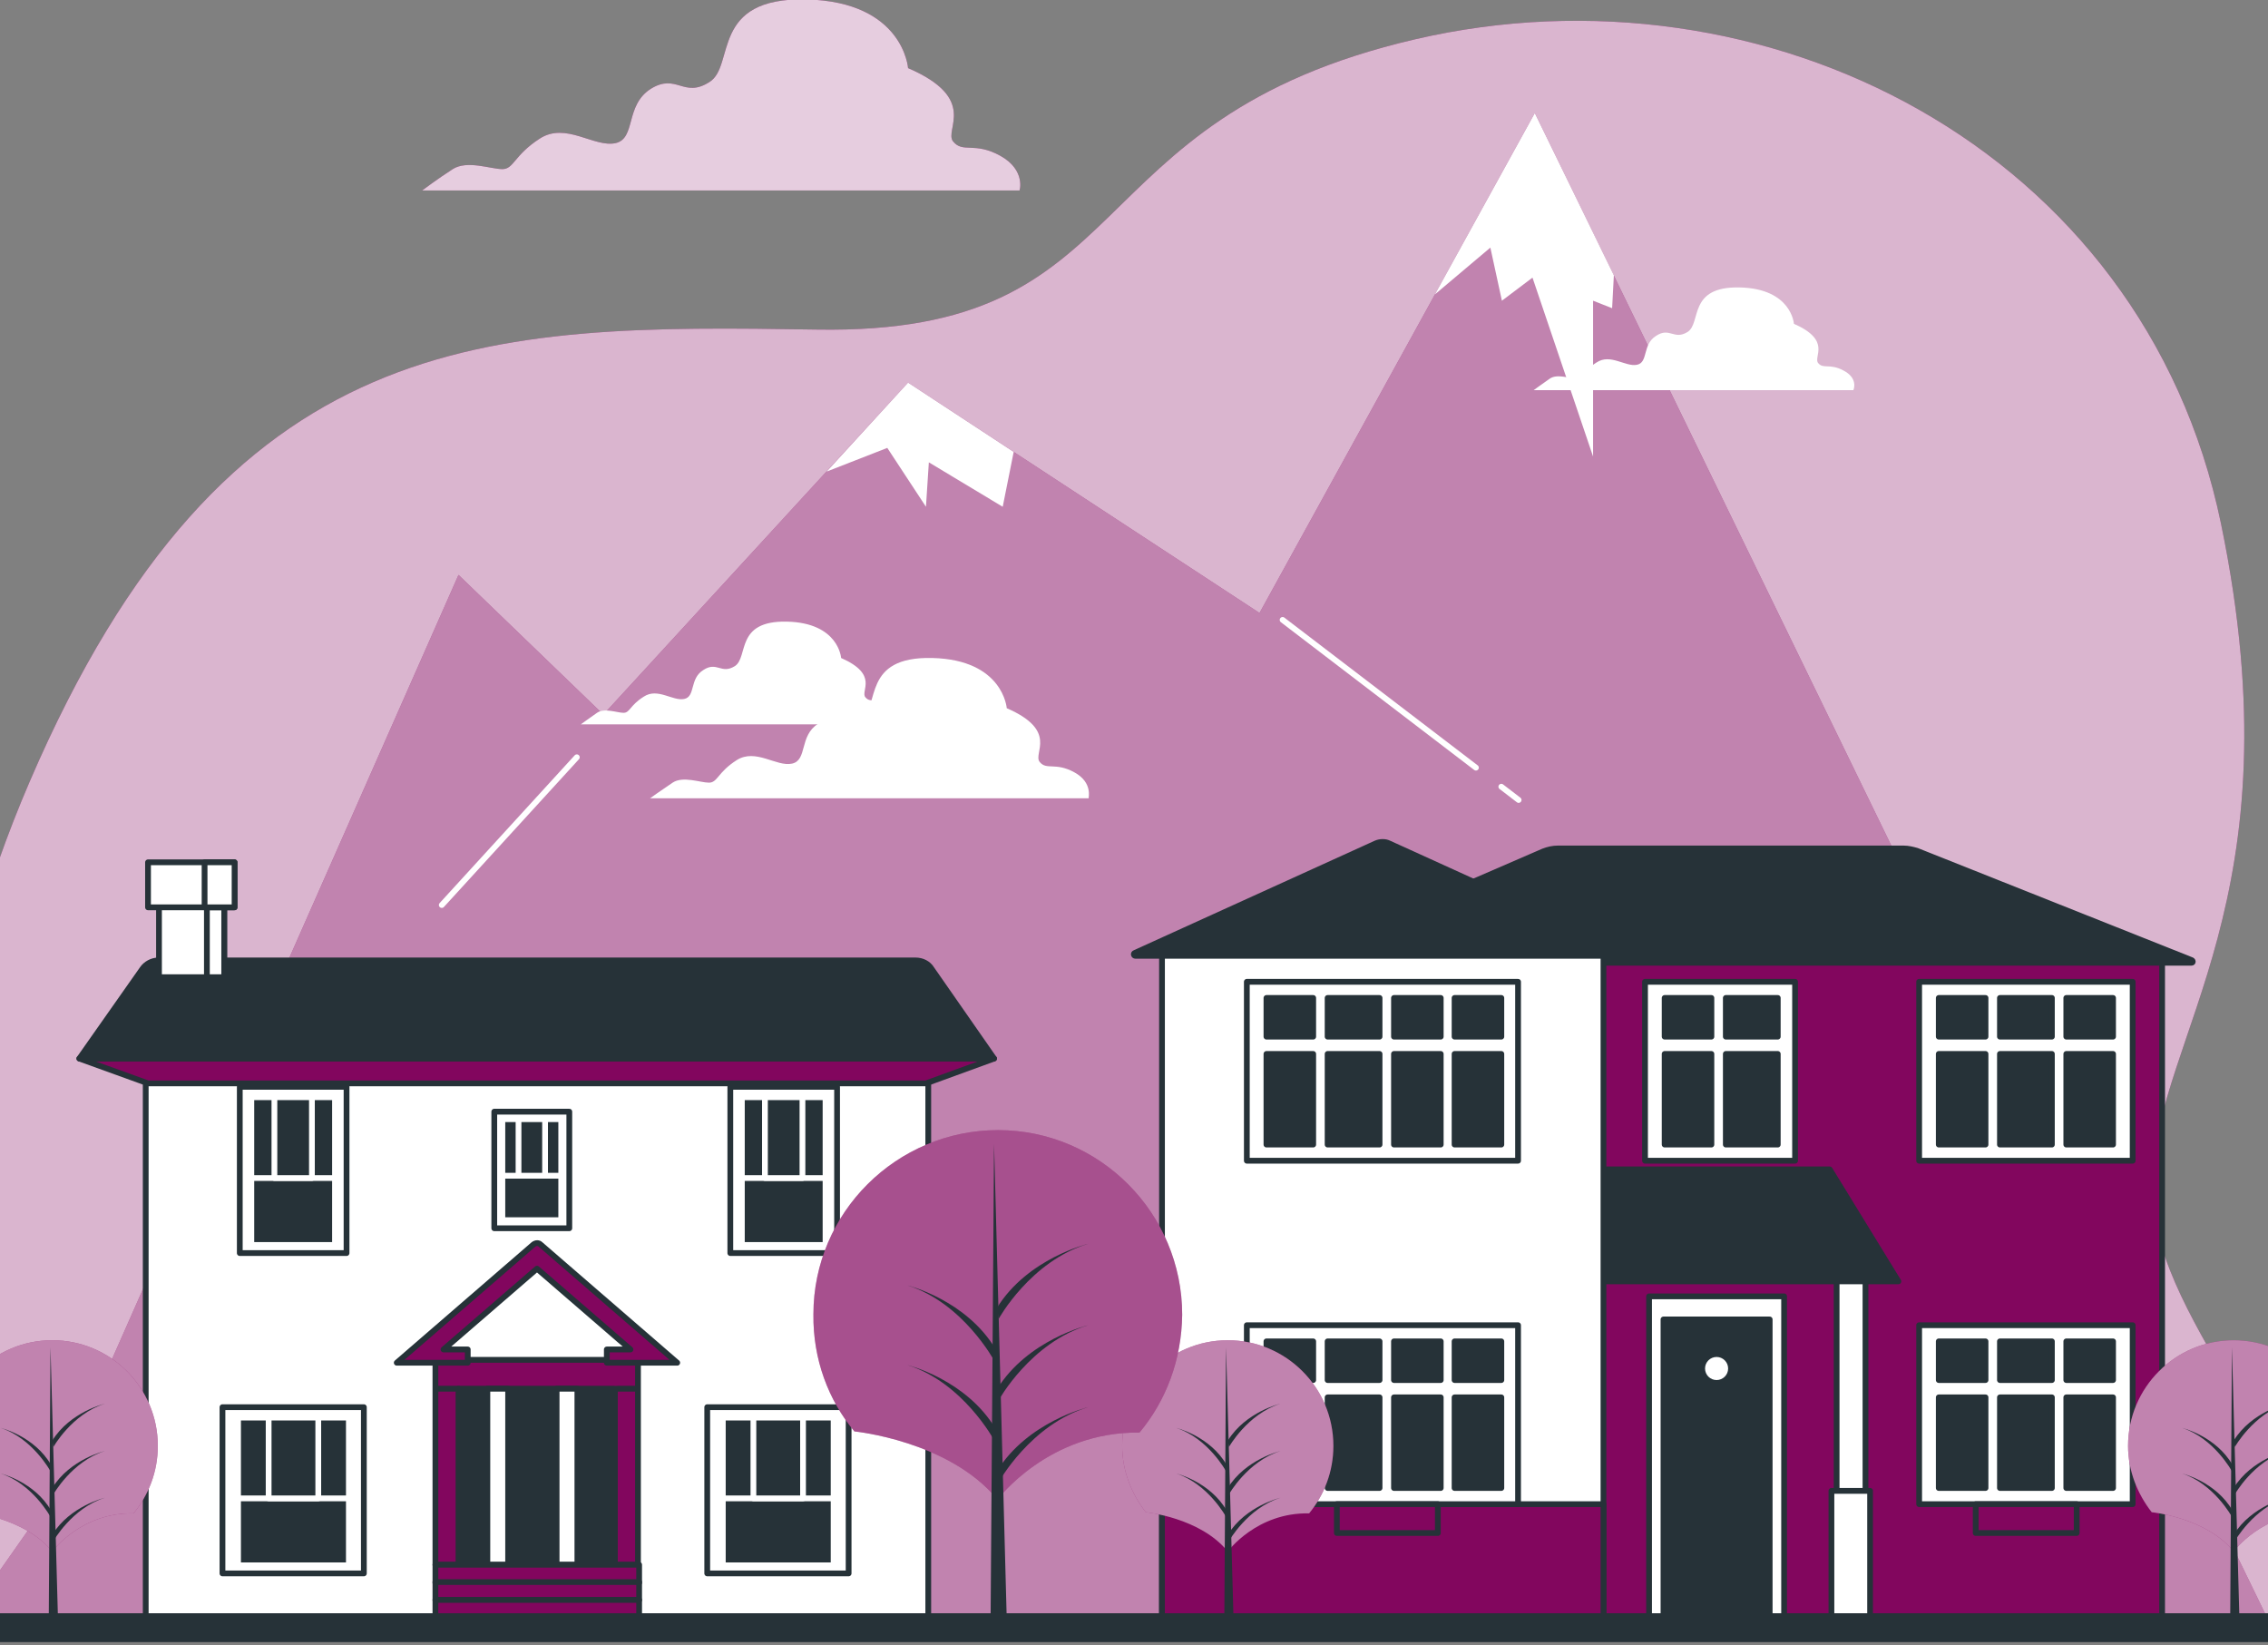 <svg width="393" height="285" viewBox="0 0 393 285" fill="none" xmlns="http://www.w3.org/2000/svg">
    <rect x="0" y="0" width="393" height="285" fill="#808080" stroke="none"/>
    <g clip-path="url(#clip0_390_20224)">
        <path
            d="M400.35 281.8C400.75 249.5 372.15 229 372.95 204.4C373.75 179.2 398.35 155.9 384.85 90.7C371.35 25.5 305.55 -7.2 245.25 6.8C184.95 20.8 198.45 58.1 141.45 57.1C84.35 56.2 39.25 56.2 5.15 135.4C-26.65 209.2 -6.05 273.4 -3.15 281.7H400.35V281.8Z"
            fill="#82065E" />
        <path opacity="0.7"
            d="M400.35 281.8C400.75 249.5 372.15 229 372.95 204.4C373.75 179.2 398.35 155.9 384.85 90.7C371.35 25.5 305.55 -7.2 245.25 6.8C184.95 20.8 198.45 58.1 141.45 57.1C84.35 56.2 39.25 56.2 5.15 135.4C-26.65 209.2 -6.05 273.4 -3.15 281.7H400.35V281.8Z"
            fill="white" />
        <path
            d="M393.25 281.1L265.95 19.6L218.25 106.2L157.35 66.3L104.55 123.8L79.45 99.6L8.75 259.6L-6.35 281.1H393.25Z"
            fill="#82065E" />
        <path opacity="0.5"
            d="M393.25 281.1L265.95 19.6L218.25 106.2L157.35 66.3L104.55 123.8L79.45 99.6L8.75 259.6L-6.35 281.1H393.25Z"
            fill="white" />
        <path d="M260.15 136.3L263.15 138.6" stroke="white" stroke-miterlimit="10" stroke-linecap="round"
            stroke-linejoin="round" />
        <path d="M222.251 107.4L255.751 133" stroke="white" stroke-miterlimit="10" stroke-linecap="round"
            stroke-linejoin="round" />
        <path d="M99.951 131.2L76.551 156.8" stroke="white" stroke-miterlimit="10" stroke-linecap="round"
            stroke-linejoin="round" />
        <path
            d="M276.05 79.1V52.1L279.35 53.4L279.65 47.7L265.95 19.6L248.65 51L258.25 42.9L260.25 52.1L265.55 48.1L276.05 79.1Z"
            fill="white" />
        <path
            d="M173.75 87.8L175.65 78.3L157.35 66.3L143.25 81.7L153.75 77.6L160.45 87.8L160.95 80.1L173.75 87.8Z"
            fill="white" />
        <path d="M374.651 165.3H207.251V280.6H374.651V165.3Z" fill="#82065E" stroke="#263238" stroke-miterlimit="10"
            stroke-linecap="round" stroke-linejoin="round" />
        <path d="M309.151 224.6H285.751V280.6H309.151V224.6Z" fill="white" stroke="#263238" stroke-miterlimit="10"
            stroke-linecap="round" stroke-linejoin="round" />
        <path d="M306.651 228.6H288.251V280.6H306.651V228.6Z" fill="#263238" stroke="#263238" stroke-miterlimit="10"
            stroke-linecap="round" stroke-linejoin="round" />
        <path d="M323.251 217H318.251V280.6H323.251V217Z" fill="white" stroke="#263238" stroke-miterlimit="10"
            stroke-linecap="round" stroke-linejoin="round" />
        <path d="M324.051 258.3H317.351V280.6H324.051V258.3Z" fill="white" stroke="#263238" stroke-miterlimit="10"
            stroke-linecap="round" stroke-linejoin="round" />
        <path
            d="M379.751 166.8H224.151C223.851 166.8 223.751 166.4 224.051 166.3L267.451 147.5C268.251 147.2 269.051 147 269.951 147H329.851C330.651 147 331.451 147.2 332.151 147.4L379.651 166.3C380.051 166.4 380.051 166.8 379.751 166.8Z"
            fill="#263238" stroke="#263238" stroke-miterlimit="10" stroke-linecap="round" stroke-linejoin="round" />
        <path d="M328.951 222H239.551L246.251 202.6H317.051L328.951 222Z" fill="#263238" stroke="#263238"
            stroke-miterlimit="10" stroke-linecap="round" stroke-linejoin="round" />
        <path d="M277.851 165.3H201.351V280.6H277.851V165.3Z" fill="white" stroke="#263238" stroke-miterlimit="10"
            stroke-linecap="round" stroke-linejoin="round" />
        <path d="M277.851 260.6H201.351V280.6H277.851V260.6Z" fill="#82065E" stroke="#263238" stroke-miterlimit="10"
            stroke-linecap="round" stroke-linejoin="round" />
        <path
            d="M238.451 146.1L196.651 165.1C196.351 165.2 196.451 165.6 196.751 165.6H282.351C282.651 165.6 282.751 165.2 282.451 165.1L240.651 146.1C240.051 145.8 239.151 145.8 238.451 146.1Z"
            fill="#263238" stroke="#263238" stroke-miterlimit="10" stroke-linecap="round" stroke-linejoin="round" />
        <path
            d="M297.451 239.1C298.556 239.1 299.451 238.205 299.451 237.1C299.451 235.996 298.556 235.1 297.451 235.1C296.347 235.1 295.451 235.996 295.451 237.1C295.451 238.205 296.347 239.1 297.451 239.1Z"
            fill="white" />
        <path d="M369.551 229.6H332.551V260.6H369.551V229.6Z" fill="white" stroke="#263238" stroke-miterlimit="10"
            stroke-linecap="round" stroke-linejoin="round" />
        <path d="M355.551 232.4H346.551V239.1H355.551V232.4Z" fill="#263238" stroke="#263238" stroke-miterlimit="10"
            stroke-linecap="round" stroke-linejoin="round" />
        <path d="M355.551 242.1H346.551V257.8H355.551V242.1Z" fill="#263238" stroke="#263238" stroke-miterlimit="10"
            stroke-linecap="round" stroke-linejoin="round" />
        <path d="M344.051 232.4H335.951V239.1H344.051V232.4Z" fill="#263238" stroke="#263238" stroke-miterlimit="10"
            stroke-linecap="round" stroke-linejoin="round" />
        <path d="M366.151 232.4H358.051V239.1H366.151V232.4Z" fill="#263238" stroke="#263238" stroke-miterlimit="10"
            stroke-linecap="round" stroke-linejoin="round" />
        <path d="M366.151 242.1H358.051V257.8H366.151V242.1Z" fill="#263238" stroke="#263238" stroke-miterlimit="10"
            stroke-linecap="round" stroke-linejoin="round" />
        <path d="M344.051 242.1H335.951V257.8H344.051V242.1Z" fill="#263238" stroke="#263238" stroke-miterlimit="10"
            stroke-linecap="round" stroke-linejoin="round" />
        <path d="M263.051 229.6H216.051V260.6H263.051V229.6Z" fill="white" stroke="#263238" stroke-miterlimit="10"
            stroke-linecap="round" stroke-linejoin="round" />
        <path d="M239.051 232.4H230.051V239.1H239.051V232.4Z" fill="#263238" stroke="#263238" stroke-miterlimit="10"
            stroke-linecap="round" stroke-linejoin="round" />
        <path d="M239.051 242.1H230.051V257.8H239.051V242.1Z" fill="#263238" stroke="#263238" stroke-miterlimit="10"
            stroke-linecap="round" stroke-linejoin="round" />
        <path d="M227.551 232.4H219.451V239.1H227.551V232.4Z" fill="#263238" stroke="#263238" stroke-miterlimit="10"
            stroke-linecap="round" stroke-linejoin="round" />
        <path d="M249.651 232.4H241.551V239.1H249.651V232.4Z" fill="#263238" stroke="#263238" stroke-miterlimit="10"
            stroke-linecap="round" stroke-linejoin="round" />
        <path d="M249.651 242.1H241.551V257.8H249.651V242.1Z" fill="#263238" stroke="#263238" stroke-miterlimit="10"
            stroke-linecap="round" stroke-linejoin="round" />
        <path d="M260.151 232.4H252.051V239.1H260.151V232.4Z" fill="#263238" stroke="#263238" stroke-miterlimit="10"
            stroke-linecap="round" stroke-linejoin="round" />
        <path d="M260.151 242.1H252.051V257.8H260.151V242.1Z" fill="#263238" stroke="#263238" stroke-miterlimit="10"
            stroke-linecap="round" stroke-linejoin="round" />
        <path d="M227.551 242.1H219.451V257.8H227.551V242.1Z" fill="#263238" stroke="#263238" stroke-miterlimit="10"
            stroke-linecap="round" stroke-linejoin="round" />
        <path d="M263.051 170.1H216.051V201.1H263.051V170.1Z" fill="white" stroke="#263238" stroke-miterlimit="10"
            stroke-linecap="round" stroke-linejoin="round" />
        <path d="M239.051 172.9H230.051V179.6H239.051V172.9Z" fill="#263238" stroke="#263238" stroke-miterlimit="10"
            stroke-linecap="round" stroke-linejoin="round" />
        <path d="M239.051 182.6H230.051V198.3H239.051V182.6Z" fill="#263238" stroke="#263238" stroke-miterlimit="10"
            stroke-linecap="round" stroke-linejoin="round" />
        <path d="M227.551 172.9H219.451V179.6H227.551V172.9Z" fill="#263238" stroke="#263238" stroke-miterlimit="10"
            stroke-linecap="round" stroke-linejoin="round" />
        <path d="M249.651 172.9H241.551V179.6H249.651V172.9Z" fill="#263238" stroke="#263238" stroke-miterlimit="10"
            stroke-linecap="round" stroke-linejoin="round" />
        <path d="M249.651 182.6H241.551V198.3H249.651V182.6Z" fill="#263238" stroke="#263238" stroke-miterlimit="10"
            stroke-linecap="round" stroke-linejoin="round" />
        <path d="M260.151 172.9H252.051V179.6H260.151V172.9Z" fill="#263238" stroke="#263238" stroke-miterlimit="10"
            stroke-linecap="round" stroke-linejoin="round" />
        <path d="M260.151 182.6H252.051V198.3H260.151V182.6Z" fill="#263238" stroke="#263238" stroke-miterlimit="10"
            stroke-linecap="round" stroke-linejoin="round" />
        <path d="M227.551 182.6H219.451V198.3H227.551V182.6Z" fill="#263238" stroke="#263238" stroke-miterlimit="10"
            stroke-linecap="round" stroke-linejoin="round" />
        <path d="M369.551 170.1H332.551V201.1H369.551V170.1Z" fill="white" stroke="#263238" stroke-miterlimit="10"
            stroke-linecap="round" stroke-linejoin="round" />
        <path d="M355.551 172.9H346.551V179.6H355.551V172.9Z" fill="#263238" stroke="#263238" stroke-miterlimit="10"
            stroke-linecap="round" stroke-linejoin="round" />
        <path d="M355.551 182.6H346.551V198.3H355.551V182.6Z" fill="#263238" stroke="#263238" stroke-miterlimit="10"
            stroke-linecap="round" stroke-linejoin="round" />
        <path d="M344.051 172.9H335.951V179.6H344.051V172.9Z" fill="#263238" stroke="#263238" stroke-miterlimit="10"
            stroke-linecap="round" stroke-linejoin="round" />
        <path d="M366.151 172.9H358.051V179.6H366.151V172.9Z" fill="#263238" stroke="#263238" stroke-miterlimit="10"
            stroke-linecap="round" stroke-linejoin="round" />
        <path d="M366.151 182.6H358.051V198.3H366.151V182.6Z" fill="#263238" stroke="#263238" stroke-miterlimit="10"
            stroke-linecap="round" stroke-linejoin="round" />
        <path d="M344.051 182.6H335.951V198.3H344.051V182.6Z" fill="#263238" stroke="#263238" stroke-miterlimit="10"
            stroke-linecap="round" stroke-linejoin="round" />
        <path d="M311.051 170.1H285.051V201.1H311.051V170.1Z" fill="white" stroke="#263238" stroke-miterlimit="10"
            stroke-linecap="round" stroke-linejoin="round" />
        <path d="M308.051 172.9H299.051V179.6H308.051V172.9Z" fill="#263238" stroke="#263238" stroke-miterlimit="10"
            stroke-linecap="round" stroke-linejoin="round" />
        <path d="M308.051 182.6H299.051V198.3H308.051V182.6Z" fill="#263238" stroke="#263238" stroke-miterlimit="10"
            stroke-linecap="round" stroke-linejoin="round" />
        <path d="M296.551 172.9H288.451V179.6H296.551V172.9Z" fill="#263238" stroke="#263238" stroke-miterlimit="10"
            stroke-linecap="round" stroke-linejoin="round" />
        <path d="M296.551 182.6H288.451V198.3H296.551V182.6Z" fill="#263238" stroke="#263238" stroke-miterlimit="10"
            stroke-linecap="round" stroke-linejoin="round" />
        <path d="M359.851 260.6H342.351V265.6H359.851V260.6Z" fill="#82065E" stroke="#263238" stroke-miterlimit="10"
            stroke-linecap="round" stroke-linejoin="round" />
        <path d="M249.15 260.6H231.65V265.6H249.15V260.6Z" fill="#82065E" stroke="#263238" stroke-miterlimit="10"
            stroke-linecap="round" stroke-linejoin="round" />
        <path d="M160.85 180.6H25.25V280.6H160.85V180.6Z" fill="white" stroke="#263238" stroke-miterlimit="10"
            stroke-linecap="round" stroke-linejoin="round" />
        <path d="M172.25 183.4H13.75L25.65 187.7H160.45L172.25 183.4Z" fill="#82065E" stroke="#263238"
            stroke-miterlimit="10" stroke-linecap="round" stroke-linejoin="round" />
        <path
            d="M172.25 183.4H13.75L24.65 167.9C25.25 167 26.35 166.4 27.45 166.4H158.65C159.75 166.4 160.85 166.9 161.45 167.9L172.25 183.4Z"
            fill="#263238" stroke="#263238" stroke-miterlimit="10" stroke-linecap="round" stroke-linejoin="round" />
        <path d="M38.851 154.2H27.551V169.3H38.851V154.2Z" fill="white" stroke="#263238" stroke-miterlimit="10"
            stroke-linecap="round" stroke-linejoin="round" />
        <path d="M38.851 154.2H35.851V169.3H38.851V154.2Z" fill="white" stroke="#263238" stroke-miterlimit="10"
            stroke-linecap="round" stroke-linejoin="round" />
        <path d="M40.65 149.4H25.65V157.2H40.65V149.4Z" fill="white" stroke="#263238" stroke-miterlimit="10"
            stroke-linecap="round" stroke-linejoin="round" />
        <path d="M40.65 149.4H35.45V157.2H40.65V149.4Z" fill="white" stroke="#263238" stroke-miterlimit="10"
            stroke-linecap="round" stroke-linejoin="round" />
        <path d="M60.05 188.3H41.55V217.1H60.05V188.3Z" fill="white" stroke="#263238" stroke-miterlimit="10"
            stroke-linecap="round" stroke-linejoin="round" />
        <path d="M58.05 190.1H43.55V215.7H58.05V190.1Z" fill="#263238" stroke="white" stroke-miterlimit="10"
            stroke-linecap="round" stroke-linejoin="round" />
        <path d="M58.05 190.1H43.55V204.1H58.05V190.1Z" fill="#263238" stroke="white" stroke-miterlimit="10"
            stroke-linecap="round" stroke-linejoin="round" />
        <path d="M54.05 190.1H47.55V204.1H54.05V190.1Z" fill="#263238" stroke="white" stroke-miterlimit="10"
            stroke-linecap="round" stroke-linejoin="round" />
        <path d="M63.05 243.8H38.55V272.6H63.05V243.8Z" fill="white" stroke="#263238" stroke-miterlimit="10"
            stroke-linecap="round" stroke-linejoin="round" />
        <path d="M60.45 245.6H41.25V271.2H60.45V245.6Z" fill="#263238" stroke="white" stroke-miterlimit="10"
            stroke-linecap="round" stroke-linejoin="round" />
        <path d="M60.45 245.6H41.25V259.6H60.45V245.6Z" fill="#263238" stroke="white" stroke-miterlimit="10"
            stroke-linecap="round" stroke-linejoin="round" />
        <path d="M55.15 245.6H46.55V259.6H55.15V245.6Z" fill="#263238" stroke="white" stroke-miterlimit="10"
            stroke-linecap="round" stroke-linejoin="round" />
        <path d="M147.05 243.8H122.55V272.6H147.05V243.8Z" fill="white" stroke="#263238" stroke-miterlimit="10"
            stroke-linecap="round" stroke-linejoin="round" />
        <path d="M144.45 245.6H125.25V271.2H144.45V245.6Z" fill="#263238" stroke="white" stroke-miterlimit="10"
            stroke-linecap="round" stroke-linejoin="round" />
        <path d="M144.45 245.6H125.25V259.6H144.45V245.6Z" fill="#263238" stroke="white" stroke-miterlimit="10"
            stroke-linecap="round" stroke-linejoin="round" />
        <path d="M139.15 245.6H130.55V259.6H139.15V245.6Z" fill="#263238" stroke="white" stroke-miterlimit="10"
            stroke-linecap="round" stroke-linejoin="round" />
        <path d="M145.05 188.3H126.55V217.1H145.05V188.3Z" fill="white" stroke="#263238" stroke-miterlimit="10"
            stroke-linecap="round" stroke-linejoin="round" />
        <path d="M143.05 190.1H128.55V215.7H143.05V190.1Z" fill="#263238" stroke="white" stroke-miterlimit="10"
            stroke-linecap="round" stroke-linejoin="round" />
        <path d="M143.05 190.1H128.55V204.1H143.05V190.1Z" fill="#263238" stroke="white" stroke-miterlimit="10"
            stroke-linecap="round" stroke-linejoin="round" />
        <path d="M139.05 190.1H132.55V204.1H139.05V190.1Z" fill="#263238" stroke="white" stroke-miterlimit="10"
            stroke-linecap="round" stroke-linejoin="round" />
        <path d="M98.649 192.6H85.649V212.8H98.649V192.6Z" fill="white" stroke="#263238" stroke-miterlimit="10"
            stroke-linecap="round" stroke-linejoin="round" />
        <path d="M97.25 193.9H87.05V211.4H97.25V193.9Z" fill="#263238" stroke="white" stroke-miterlimit="10"
            stroke-linecap="round" stroke-linejoin="round" />
        <path d="M97.25 193.9H87.05V203.7H97.25V193.9Z" fill="#263238" stroke="white" stroke-miterlimit="10"
            stroke-linecap="round" stroke-linejoin="round" />
        <path d="M94.45 193.9H89.85V203.7H94.45V193.9Z" fill="#263238" stroke="white" stroke-miterlimit="10"
            stroke-linecap="round" stroke-linejoin="round" />
        <path d="M110.55 235.6H75.45V271.1H110.55V235.6Z" fill="#82065E" stroke="#263238" stroke-miterlimit="10"
            stroke-linecap="round" stroke-linejoin="round" />
        <path d="M106.55 240.6H79.45V271.1H106.55V240.6Z" fill="#263238" stroke="#263238" stroke-miterlimit="10"
            stroke-linecap="round" stroke-linejoin="round" />
        <path d="M88.05 240.6H84.45V271.1H88.05V240.6Z" fill="white" stroke="#263238" stroke-miterlimit="10"
            stroke-linecap="round" stroke-linejoin="round" />
        <path d="M100.05 240.6H96.45V271.1H100.05V240.6Z" fill="white" stroke="#263238" stroke-miterlimit="10"
            stroke-linecap="round" stroke-linejoin="round" />
        <path
            d="M81.05 233.8H76.85L93.05 219.8L109.25 233.8H105.15V236.1H117.35L93.65 215.6C93.35 215.3 92.85 215.3 92.45 215.6L68.75 236.1H81.05V233.8Z"
            fill="#82065E" stroke="#263238" stroke-miterlimit="10" stroke-linecap="round" stroke-linejoin="round" />
        <path d="M110.75 271.1H75.45V274.2H110.75V271.1Z" fill="#82065E" stroke="#263238" stroke-miterlimit="10"
            stroke-linecap="round" stroke-linejoin="round" />
        <path d="M110.75 274.1H75.45V277.2H110.75V274.1Z" fill="#82065E" stroke="#263238" stroke-miterlimit="10"
            stroke-linecap="round" stroke-linejoin="round" />
        <path d="M110.75 277.2H75.45V280.3H110.75V277.2Z" fill="#82065E" stroke="#263238" stroke-miterlimit="10"
            stroke-linecap="round" stroke-linejoin="round" />
        <path d="M79.45 240.6H75.95" stroke="#263238" stroke-miterlimit="10" stroke-linecap="round"
            stroke-linejoin="round" />
        <path d="M110.45 240.6H106.95" stroke="#263238" stroke-miterlimit="10" stroke-linecap="round"
            stroke-linejoin="round" />
        <path
            d="M198.55 262C198.55 262 207.95 262.9 212.75 268.8C212.75 268.8 217.75 262 226.85 262.2C229.45 259 231.05 255 231.05 250.5C231.05 240.4 222.85 232.2 212.75 232.2C202.65 232.2 194.45 240.4 194.45 250.5C194.45 254.8 196.05 258.8 198.55 262Z"
            fill="#82065E" />
        <path opacity="0.5"
            d="M198.55 262C198.55 262 207.95 262.9 212.75 268.8C212.75 268.8 217.75 262 226.85 262.2C229.45 259 231.05 255 231.05 250.5C231.05 240.4 222.85 232.2 212.75 232.2C202.65 232.2 194.45 240.4 194.45 250.5C194.45 254.8 196.05 258.8 198.55 262Z"
            fill="white" />
        <path d="M212.45 233.4L212.15 280.6H213.75L212.45 233.4Z" fill="#263238" />
        <path
            d="M212.951 267C212.951 267 216.151 261.3 221.851 259.5C221.851 259.5 215.851 260.9 212.751 265.9L212.951 267Z"
            fill="#263238" />
        <path
            d="M212.951 250.7C212.951 250.7 216.151 245 221.851 243.2C221.851 243.2 215.851 244.6 212.751 249.6L212.951 250.7Z"
            fill="#263238" />
        <path
            d="M212.951 258.9C212.951 258.9 216.151 253.2 221.851 251.4C221.851 251.4 215.851 252.8 212.751 257.8L212.951 258.9Z"
            fill="#263238" />
        <path
            d="M212.451 254.9C212.451 254.9 209.351 249.2 203.851 247.4C203.851 247.4 209.651 248.8 212.551 253.8L212.451 254.9Z"
            fill="#263238" />
        <path
            d="M212.451 262.8C212.451 262.8 209.351 257.1 203.851 255.3C203.851 255.3 209.651 256.7 212.551 261.7L212.451 262.8Z"
            fill="#263238" />
        <path
            d="M372.85 262C372.85 262 382.25 262.9 387.05 268.8C387.05 268.8 392.05 262 401.15 262.2C403.75 259 405.35 255 405.35 250.5C405.35 240.4 397.15 232.2 387.05 232.2C376.95 232.2 368.75 240.4 368.75 250.5C368.75 254.8 370.35 258.8 372.85 262Z"
            fill="#82065E" />
        <path opacity="0.5"
            d="M372.85 262C372.85 262 382.25 262.9 387.05 268.8C387.05 268.8 392.05 262 401.15 262.2C403.75 259 405.35 255 405.35 250.5C405.35 240.4 397.15 232.2 387.05 232.2C376.95 232.2 368.75 240.4 368.75 250.5C368.75 254.8 370.35 258.8 372.85 262Z"
            fill="white" />
        <path d="M386.75 233.4L386.45 280.6H388.05L386.75 233.4Z" fill="#263238" />
        <path
            d="M387.251 267C387.251 267 390.451 261.3 396.151 259.5C396.151 259.5 390.151 260.9 387.051 265.9L387.251 267Z"
            fill="#263238" />
        <path
            d="M387.251 250.7C387.251 250.7 390.451 245 396.151 243.2C396.151 243.2 390.151 244.6 387.051 249.6L387.251 250.7Z"
            fill="#263238" />
        <path
            d="M387.251 258.9C387.251 258.9 390.451 253.2 396.151 251.4C396.151 251.4 390.151 252.8 387.051 257.8L387.251 258.9Z"
            fill="#263238" />
        <path
            d="M386.75 254.9C386.75 254.9 383.65 249.2 378.15 247.4C378.15 247.4 383.95 248.8 386.85 253.8L386.75 254.9Z"
            fill="#263238" />
        <path
            d="M386.75 262.8C386.75 262.8 383.65 257.1 378.15 255.3C378.15 255.3 383.95 256.7 386.85 261.7L386.75 262.8Z"
            fill="#263238" />
        <path
            d="M-5.15 262C-5.15 262 4.25 262.9 9.05 268.8C9.05 268.8 14.05 262 23.15 262.2C25.75 259 27.35 255 27.35 250.5C27.35 240.4 19.15 232.2 9.05 232.2C-1.05 232.2 -9.25 240.4 -9.25 250.5C-9.25 254.8 -7.65 258.8 -5.15 262Z"
            fill="#82065E" />
        <path opacity="0.5"
            d="M-5.15 262C-5.15 262 4.25 262.9 9.05 268.8C9.05 268.8 14.05 262 23.15 262.2C25.75 259 27.35 255 27.35 250.5C27.35 240.4 19.15 232.2 9.05 232.2C-1.05 232.2 -9.25 240.4 -9.25 250.5C-9.25 254.8 -7.65 258.8 -5.15 262Z"
            fill="white" />
        <path d="M8.75 233.4L8.45 280.6H10.05L8.75 233.4Z" fill="#263238" />
        <path
            d="M9.251 267C9.251 267 12.451 261.3 18.151 259.5C18.151 259.5 12.151 260.9 9.051 265.9L9.251 267Z"
            fill="#263238" />
        <path
            d="M9.251 250.7C9.251 250.7 12.451 245 18.151 243.2C18.151 243.2 12.151 244.6 9.051 249.6L9.251 250.7Z"
            fill="#263238" />
        <path
            d="M9.251 258.9C9.251 258.9 12.451 253.2 18.151 251.4C18.151 251.4 12.151 252.8 9.051 257.8L9.251 258.9Z"
            fill="#263238" />
        <path
            d="M8.75 254.9C8.75 254.9 5.65 249.2 0.15 247.4C0.15 247.4 5.95 248.8 8.85 253.8L8.75 254.9Z"
            fill="#263238" />
        <path
            d="M8.75 262.8C8.75 262.8 5.65 257.1 0.15 255.3C0.15 255.3 5.95 256.7 8.85 261.7L8.75 262.8Z"
            fill="#263238" />
        <path
            d="M148.05 248C148.05 248 164.45 249.6 172.85 259.8C172.85 259.8 181.65 248 197.45 248.2C202.05 242.7 204.75 235.6 204.85 227.8C204.85 210.2 190.55 195.8 172.95 195.8C155.35 195.8 140.95 210.1 140.95 227.7C140.85 235.5 143.55 242.6 148.05 248Z"
            fill="#82065E" />
        <path opacity="0.3"
            d="M148.05 248C148.05 248 164.45 249.6 172.85 259.8C172.85 259.8 181.65 248 197.45 248.2C202.05 242.7 204.75 235.6 204.85 227.8C204.85 210.2 190.55 195.8 172.95 195.8C155.35 195.8 140.95 210.1 140.95 227.7C140.85 235.5 143.55 242.6 148.05 248Z"
            fill="white" />
        <path d="M172.25 198.2L171.65 280.6H174.45L172.25 198.2Z" fill="#263238" />
        <path
            d="M173.05 256.8C173.05 256.8 178.55 246.8 188.55 243.8C188.55 243.8 178.05 246.3 172.75 254.9L173.05 256.8Z"
            fill="#263238" />
        <path
            d="M173.05 228.5C173.05 228.5 178.55 218.5 188.55 215.5C188.55 215.5 178.05 218 172.75 226.6L173.05 228.5Z"
            fill="#263238" />
        <path
            d="M173.05 242.6C173.05 242.6 178.55 232.6 188.55 229.6C188.55 229.6 178.05 232.1 172.75 240.7L173.05 242.6Z"
            fill="#263238" />
        <path
            d="M172.25 235.7C172.25 235.7 166.85 225.7 157.25 222.7C157.25 222.7 167.45 225.2 172.55 233.8L172.25 235.7Z"
            fill="#263238" />
        <path
            d="M172.25 249.5C172.25 249.5 166.85 239.5 157.25 236.5C157.25 236.5 167.45 239 172.55 247.6L172.25 249.5Z"
            fill="#263238" />
        <path d="M400.25 280H-7.05V284H400.25V280Z" fill="#263238" stroke="#263238" stroke-miterlimit="10"
            stroke-linecap="round" stroke-linejoin="round" />
        <path
            d="M186.15 133.8C182.85 132 181.35 133.5 180.15 132C178.95 130.5 183.45 126.6 174.45 122.7C174.45 122.7 173.85 114.3 161.55 114C149.25 113.7 152.55 122.4 149.25 124.5C145.95 126.6 145.05 123.3 141.75 125.4C138.45 127.5 139.95 131.7 137.25 132.3C134.55 132.9 130.95 129.6 127.65 131.7C124.35 133.8 124.35 135.6 122.85 135.6C121.35 135.6 118.35 134.4 116.55 135.6C114.75 136.8 112.65 138.3 112.65 138.3H188.65C188.55 138.3 189.45 135.6 186.15 133.8Z"
            fill="white" />
        <path
            d="M319.45 64.2C317.05 62.9 315.95 64 315.05 62.9C314.15 61.8 317.45 59 310.85 56.1C310.85 56.1 310.45 50 301.45 49.8C292.45 49.6 294.85 55.9 292.45 57.5C290.05 59 289.35 56.6 286.95 58.2C284.55 59.7 285.65 62.8 283.65 63.2C281.65 63.6 279.05 61.2 276.65 62.8C274.25 64.3 274.25 65.6 273.15 65.6C272.05 65.6 269.85 64.7 268.55 65.6C267.25 66.5 265.75 67.6 265.75 67.6H321.15C321.25 67.4 321.95 65.5 319.45 64.2Z"
            fill="white" />
        <path
            d="M154.35 122.1C151.95 120.8 150.85 121.9 149.95 120.8C149.05 119.7 152.35 116.9 145.75 114C145.75 114 145.35 107.9 136.35 107.7C127.35 107.5 129.75 113.8 127.35 115.4C124.95 116.9 124.25 114.5 121.85 116.1C119.45 117.6 120.55 120.7 118.55 121.1C116.55 121.5 113.95 119.1 111.55 120.7C109.15 122.2 109.15 123.5 108.05 123.5C106.95 123.5 104.75 122.6 103.45 123.5C102.15 124.4 100.65 125.5 100.65 125.5H156.05C156.15 125.4 156.75 123.4 154.35 122.1Z"
            fill="white" />
        <path
            d="M173.35 27C168.85 24.5 166.85 26.6 165.15 24.5C163.55 22.5 169.65 17.1 157.35 11.8C157.35 11.8 156.55 0.3 139.75 -0.1C122.95 -0.5 127.45 11.4 122.95 14.2C118.45 17.1 117.25 12.6 112.75 15.4C108.25 18.3 110.25 24 106.65 24.8C102.95 25.6 98.05 21.1 93.55 24C89.05 26.9 89.05 29.3 87.05 29.3C85.05 29.3 80.95 27.7 78.45 29.3C75.95 30.9 73.15 33 73.15 33H176.65C176.65 33.2 177.85 29.5 173.35 27Z"
            fill="#82065E" />
        <path opacity="0.8"
            d="M173.35 27C168.85 24.5 166.85 26.6 165.15 24.5C163.55 22.5 169.65 17.1 157.35 11.8C157.35 11.8 156.55 0.3 139.75 -0.1C122.95 -0.5 127.45 11.4 122.95 14.2C118.45 17.1 117.25 12.6 112.75 15.4C108.25 18.3 110.25 24 106.65 24.8C102.95 25.6 98.05 21.1 93.55 24C89.05 26.9 89.05 29.3 87.05 29.3C85.05 29.3 80.95 27.7 78.45 29.3C75.95 30.9 73.15 33 73.15 33H176.65C176.65 33.2 177.85 29.5 173.35 27Z"
            fill="white" />
    </g>
    <defs>
        <clipPath id="clip0_390_20224">
            <rect width="393" height="285" fill="white" />
        </clipPath>
    </defs>
</svg>
